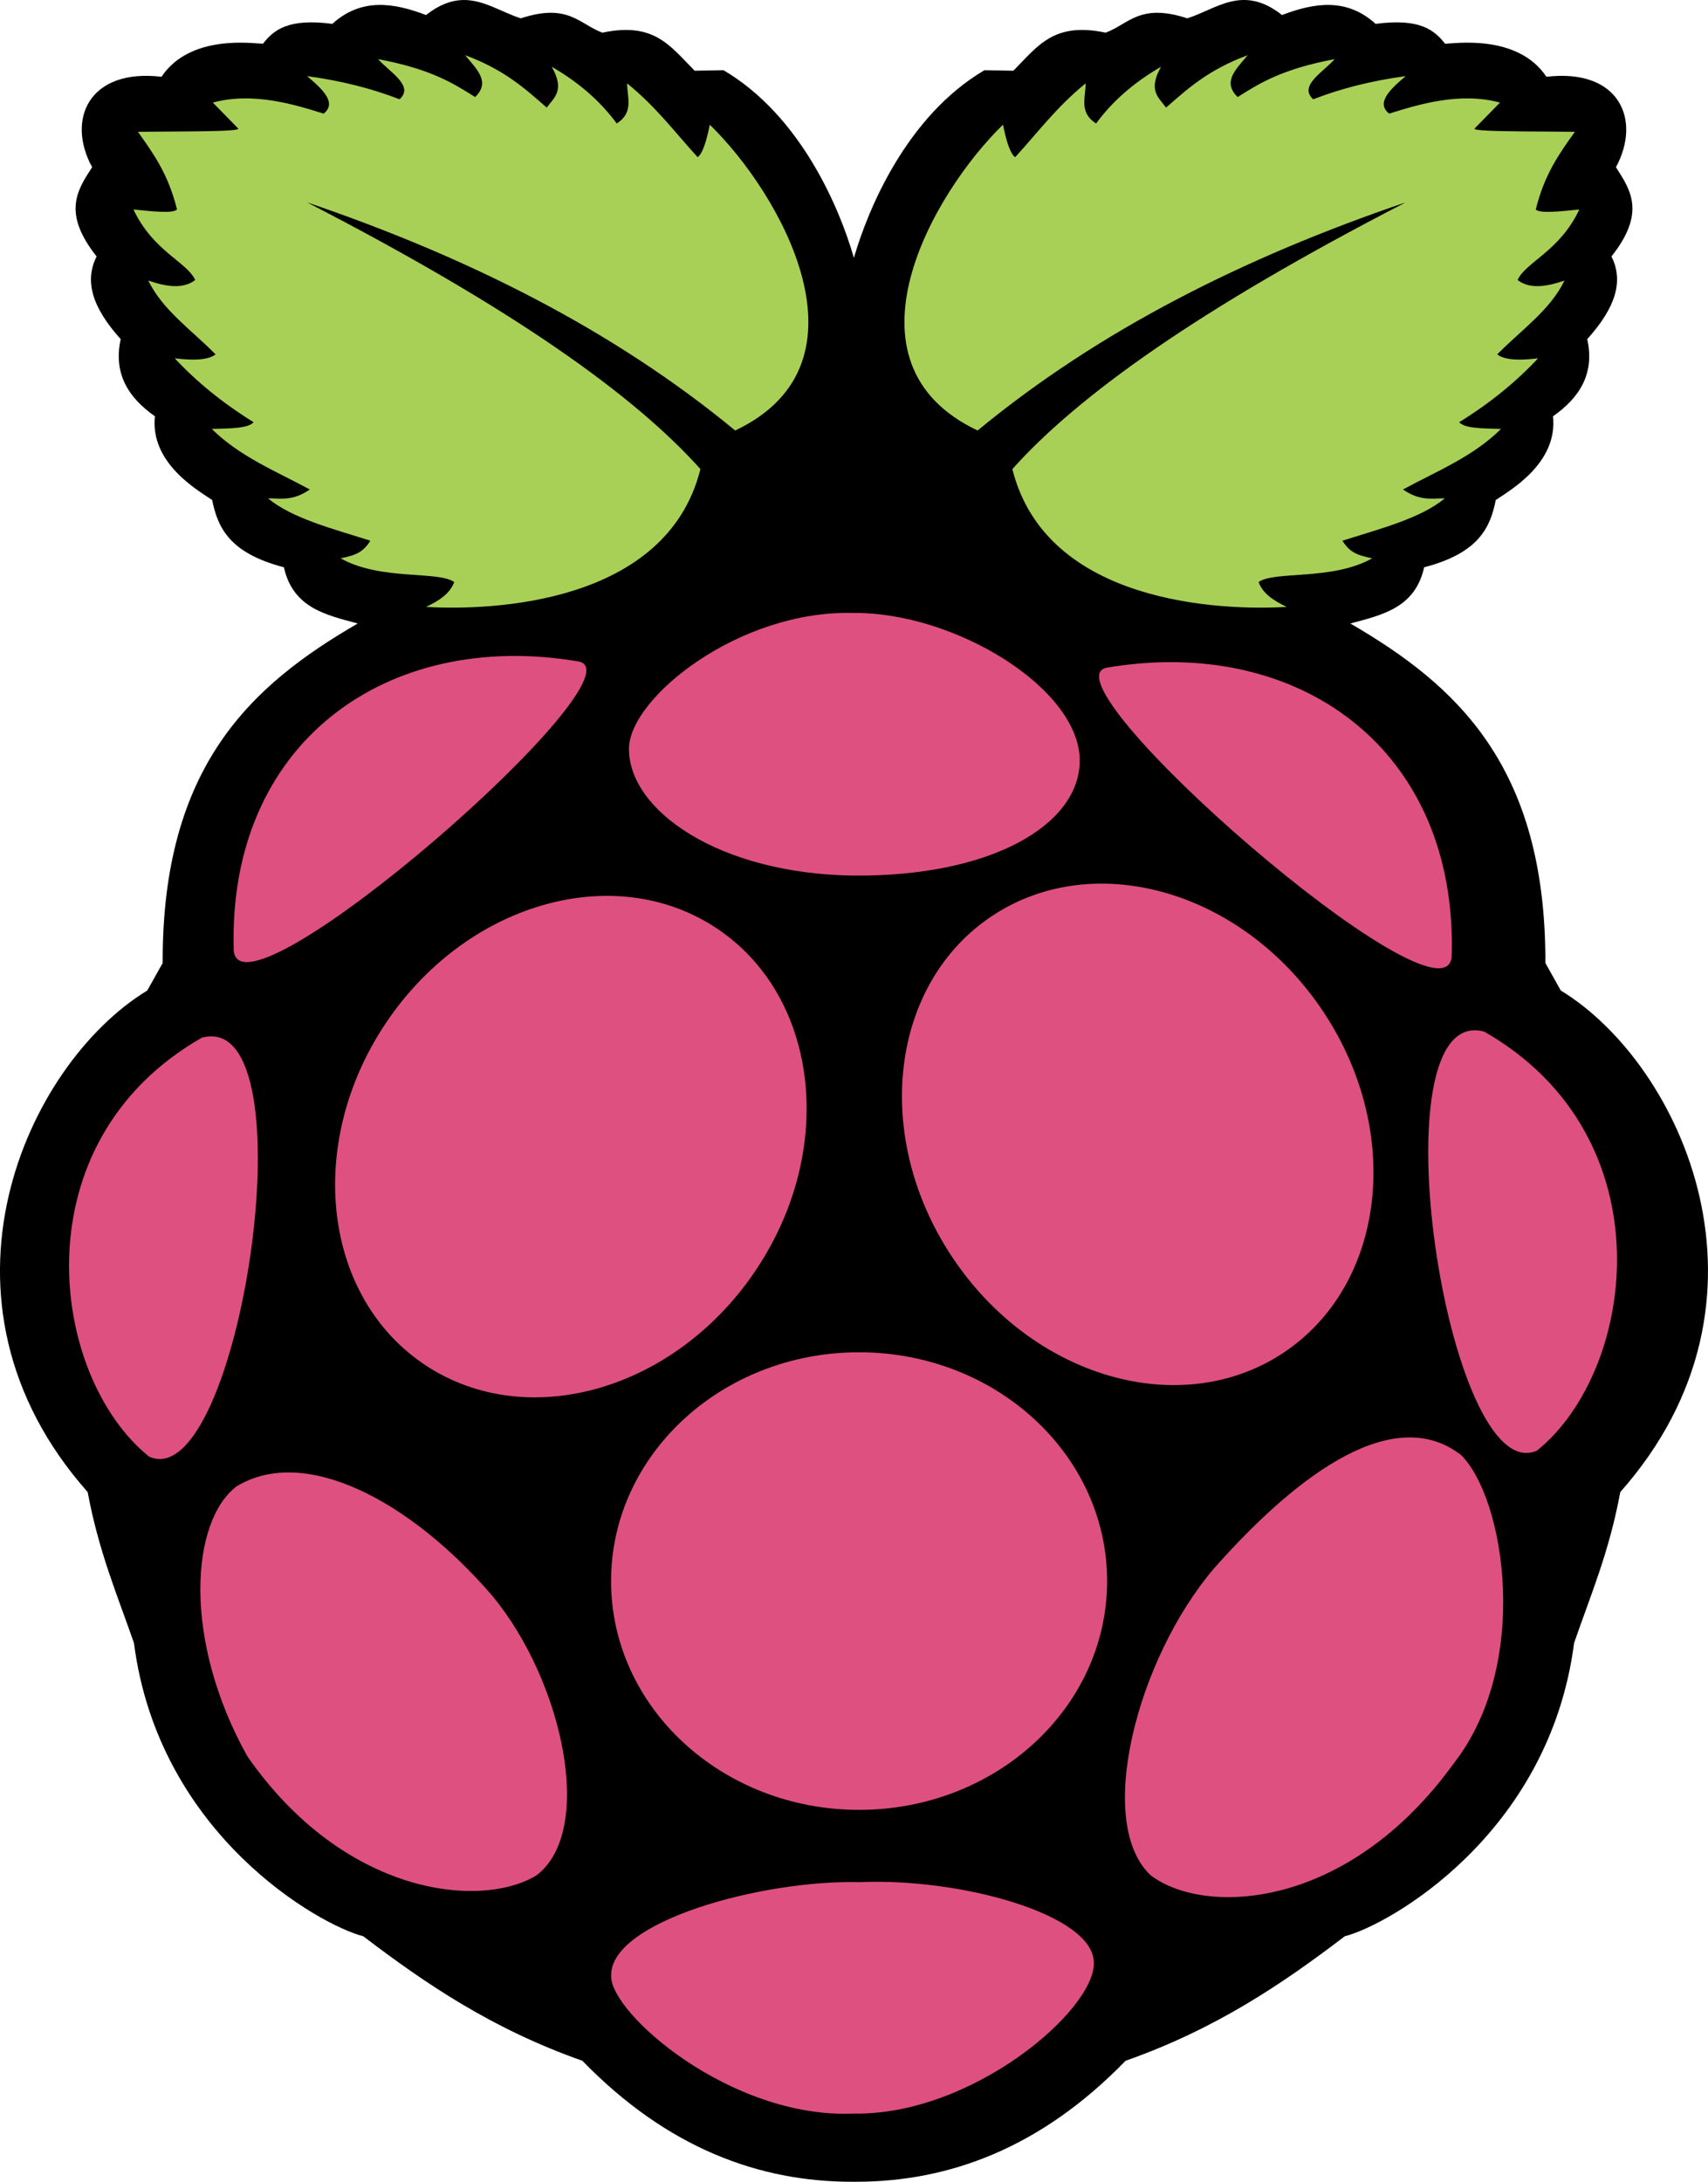 <?xml version="1.0" encoding="UTF-8" standalone="no"?>
<!-- Created with Inkscape (http://www.inkscape.org/) -->

<svg
   xmlns:dc="http://purl.org/dc/elements/1.1/"
   xmlns:cc="http://creativecommons.org/ns#"
   xmlns:rdf="http://www.w3.org/1999/02/22-rdf-syntax-ns#"
   xmlns:svg="http://www.w3.org/2000/svg"
   xmlns="http://www.w3.org/2000/svg"
   xmlns:sodipodi="http://sodipodi.sourceforge.net/DTD/sodipodi-0.dtd"
   xmlns:inkscape="http://www.inkscape.org/namespaces/inkscape"
   id="svg3464"
   version="1.1"
   inkscape:version="0.91 r13725"
   xml:space="preserve"
   width="16.222"
   height="20.717"
   viewBox="0 0 16.222 20.717"
   sodipodi:docname="raspberry.svg"><defs
     id="defs3468"><clipPath
       clipPathUnits="userSpaceOnUse"
       id="clipPath3556"><path
         d="m 0,1133.147 1438.388,0 L 1438.388,0 0,0 0,1133.147 Z"
         id="path3558"
         inkscape:connector-curvature="0" /></clipPath><clipPath
       clipPathUnits="userSpaceOnUse"
       id="clipPath3564"><path
         d="m 1054.42,893.277 100.46,0 0,-15.172 -100.46,0 0,15.172 z"
         id="path3566"
         inkscape:connector-curvature="0" /></clipPath><clipPath
       clipPathUnits="userSpaceOnUse"
       id="clipPath3684"><path
         d="m 0,1133.147 1438.388,0 L 1438.388,0 0,0 0,1133.147 Z"
         id="path3686"
         inkscape:connector-curvature="0" /></clipPath><clipPath
       clipPathUnits="userSpaceOnUse"
       id="clipPath3692"><path
         d="m 994.422,115.119 246.598,0 0,-45.972 -246.598,0 0,45.972 z"
         id="path3694"
         inkscape:connector-curvature="0" /></clipPath><clipPath
       clipPathUnits="userSpaceOnUse"
       id="clipPath3716"><path
         d="m 0,1133.147 1438.388,0 L 1438.388,0 0,0 0,1133.147 Z"
         id="path3718"
         inkscape:connector-curvature="0" /></clipPath></defs><sodipodi:namedview
     pagecolor="#ffffff"
     bordercolor="#666666"
     borderopacity="1"
     objecttolerance="10"
     gridtolerance="10"
     guidetolerance="10"
     inkscape:pageopacity="0"
     inkscape:pageshadow="2"
     inkscape:window-width="1492"
     inkscape:window-height="1005"
     id="namedview3466"
     showgrid="false"
     inkscape:zoom="7.54"
     inkscape:cx="8.7683117"
     inkscape:cy="2.7543006"
     inkscape:window-x="20"
     inkscape:window-y="151"
     inkscape:window-maximized="0"
     inkscape:current-layer="g3472"
     fit-margin-top="0"
     fit-margin-left="0"
     fit-margin-right="0"
     fit-margin-bottom="0" /><g
     id="g3472"
     inkscape:groupmode="layer"
     inkscape:label="machinomy"
     transform="matrix(1.25,0,0,-1.25,-539.95,1198.304)"><g
       transform="translate(-0.825,0.775)"
       id="g4665"
       inkscape:export-xdpi="110.96053"
       inkscape:export-ydpi="110.96053"><g
         transform="translate(436.298,957.868)"
         id="g3740"><path
           inkscape:connector-curvature="0"
           id="path3742"
           style="fill:#000000;fill-opacity:1;fill-rule:nonzero;stroke:none"
           d="m 0,0 c -0.084,-0.003 -0.174,-0.034 -0.276,-0.114 -0.251,0.096 -0.494,0.13 -0.712,-0.067 -0.335,0.044 -0.445,-0.046 -0.527,-0.151 -0.074,0.001 -0.552,0.076 -0.771,-0.251 -0.551,0.065 -0.725,-0.324 -0.527,-0.687 -0.113,-0.174 -0.229,-0.346 0.034,-0.678 -0.093,-0.185 -0.036,-0.385 0.183,-0.628 -0.057,-0.26 0.056,-0.443 0.26,-0.586 -0.038,-0.356 0.326,-0.562 0.435,-0.636 0.042,-0.207 0.129,-0.403 0.545,-0.511 0.069,-0.309 0.319,-0.362 0.561,-0.427 -0.801,-0.465 -1.487,-1.077 -1.482,-2.579 l -0.117,-0.209 c -0.918,-0.558 -1.744,-2.352 -0.453,-3.81 0.085,-0.456 0.226,-0.784 0.352,-1.147 0.188,-1.461 1.418,-2.146 1.742,-2.227 0.475,-0.362 0.981,-0.705 1.665,-0.946 0.646,-0.665 1.345,-0.919 2.048,-0.919 0.011,0 0.021,0 0.031,0 0.703,0 1.403,0.254 2.048,0.919 0.685,0.241 1.191,0.584 1.666,0.946 0.324,0.081 1.553,0.766 1.742,2.227 0.125,0.363 0.267,0.691 0.351,1.147 1.291,1.458 0.466,3.252 -0.452,3.81 l -0.117,0.209 c 0.004,1.502 -0.682,2.114 -1.482,2.579 0.242,0.065 0.492,0.118 0.561,0.427 0.416,0.108 0.503,0.304 0.544,0.511 0.109,0.074 0.473,0.28 0.435,0.636 0.204,0.143 0.318,0.326 0.26,0.586 0.219,0.243 0.277,0.443 0.184,0.628 0.263,0.332 0.146,0.504 0.034,0.678 0.197,0.363 0.023,0.752 -0.528,0.687 C 8.018,-0.256 7.54,-0.331 7.467,-0.332 7.384,-0.227 7.275,-0.137 6.939,-0.181 6.722,0.016 6.479,-0.018 6.228,-0.114 5.93,0.121 5.733,-0.068 5.508,-0.139 5.147,-0.021 5.065,-0.182 4.888,-0.248 4.495,-0.165 4.375,-0.346 4.187,-0.537 l -0.22,0.004 C 3.374,-0.882 3.08,-1.594 2.975,-1.959 2.871,-1.594 2.577,-0.882 1.984,-0.533 L 1.765,-0.537 C 1.576,-0.346 1.457,-0.165 1.064,-0.248 0.887,-0.182 0.804,-0.021 0.444,-0.139 0.296,-0.092 0.16,0.005 0,0" /></g><g
         transform="translate(435.118,956.331)"
         id="g3744"><path
           inkscape:connector-curvature="0"
           id="path3746"
           style="fill:#a8d057;fill-opacity:1;fill-rule:nonzero;stroke:none"
           d="M 0,0 C 1.573,-0.811 2.488,-1.467 2.989,-2.026 2.732,-3.055 1.394,-3.102 0.904,-3.073 c 0.1,0.047 0.184,0.103 0.214,0.189 -0.123,0.087 -0.559,0.009 -0.863,0.18 0.117,0.024 0.172,0.047 0.226,0.134 -0.287,0.091 -0.596,0.17 -0.778,0.322 0.098,-10e-4 0.19,-0.022 0.318,0.067 -0.257,0.139 -0.532,0.249 -0.745,0.46 0.133,0.004 0.276,0.002 0.318,0.051 -0.236,0.146 -0.434,0.308 -0.599,0.485 0.186,-0.022 0.265,-0.003 0.31,0.03 -0.178,0.182 -0.403,0.336 -0.511,0.561 0.139,-0.048 0.265,-0.066 0.356,0.004 -0.06,0.136 -0.319,0.217 -0.469,0.536 0.146,-0.015 0.3,-0.032 0.331,0 -0.068,0.275 -0.184,0.43 -0.297,0.59 0.311,0.004 0.783,-0.001 0.762,0.025 L -0.716,0.758 C -0.412,0.84 -0.1,0.745 0.126,0.674 0.227,0.754 0.124,0.855 0,0.959 0.259,0.924 0.492,0.865 0.703,0.783 0.816,0.885 0.63,0.987 0.54,1.088 0.939,1.013 1.109,0.906 1.277,0.8 1.399,0.917 1.284,1.016 1.201,1.118 1.503,1.006 1.658,0.862 1.821,0.72 1.876,0.795 1.962,0.85 1.859,1.03 2.073,0.907 2.234,0.761 2.353,0.599 2.485,0.683 2.432,0.798 2.432,0.904 2.654,0.724 2.796,0.531 2.968,0.343 3.003,0.369 3.033,0.454 3.06,0.59 3.59,0.076 4.339,-1.219 3.253,-1.733 2.328,-0.97 1.224,-0.416 0,0" /></g><g
         transform="translate(443.466,956.331)"
         id="g3748"><path
           inkscape:connector-curvature="0"
           id="path3750"
           style="fill:#a8d057;fill-opacity:1;fill-rule:nonzero;stroke:none"
           d="m 0,0 c -1.573,-0.811 -2.488,-1.467 -2.989,-2.026 0.257,-1.029 1.595,-1.076 2.085,-1.047 -0.1,0.047 -0.184,0.103 -0.214,0.189 0.123,0.087 0.559,0.009 0.863,0.18 -0.117,0.024 -0.172,0.047 -0.226,0.134 0.287,0.091 0.596,0.17 0.778,0.322 -0.098,-10e-4 -0.19,-0.022 -0.318,0.067 0.257,0.139 0.532,0.249 0.745,0.46 -0.133,0.004 -0.276,0.002 -0.318,0.051 0.236,0.146 0.434,0.308 0.599,0.485 -0.186,-0.022 -0.265,-0.003 -0.31,0.03 0.178,0.182 0.403,0.336 0.511,0.561 C 1.067,-0.642 0.941,-0.66 0.85,-0.59 c 0.06,0.136 0.319,0.217 0.469,0.536 -0.146,-0.015 -0.3,-0.032 -0.331,0 0.068,0.275 0.184,0.43 0.297,0.59 C 0.974,0.54 0.502,0.535 0.523,0.561 L 0.716,0.758 C 0.412,0.84 0.1,0.745 -0.126,0.674 -0.227,0.754 -0.124,0.855 0,0.959 -0.259,0.924 -0.492,0.865 -0.703,0.783 -0.816,0.885 -0.63,0.987 -0.54,1.088 -0.939,1.013 -1.109,0.906 -1.277,0.8 -1.399,0.917 -1.284,1.016 -1.201,1.118 -1.503,1.006 -1.658,0.862 -1.821,0.72 -1.876,0.795 -1.962,0.85 -1.859,1.03 -2.073,0.907 -2.234,0.761 -2.353,0.599 -2.485,0.683 -2.432,0.798 -2.432,0.904 -2.654,0.724 -2.795,0.531 -2.968,0.343 -3.003,0.369 -3.033,0.454 -3.06,0.59 -3.59,0.076 -4.339,-1.219 -3.253,-1.733 -2.328,-0.97 -1.224,-0.416 0,0" /></g><g
         transform="translate(441.197,945.858)"
         id="g3752"><path
           inkscape:connector-curvature="0"
           id="path3754"
           style="fill:#de5080;fill-opacity:1;fill-rule:nonzero;stroke:none"
           d="m 0,0 c 0,-0.96 -0.844,-1.738 -1.885,-1.738 -1.04,0 -1.884,0.778 -1.884,1.738 0,0.96 0.844,1.738 1.884,1.738 C -0.844,1.738 0,0.96 0,0" /></g><g
         transform="translate(438.222,950.822)"
         id="g3756"><path
           inkscape:connector-curvature="0"
           id="path3758"
           style="fill:#de5080;fill-opacity:1;fill-rule:nonzero;stroke:none"
           d="M 0,0 C 0.781,-0.512 0.922,-1.671 0.314,-2.59 -0.293,-3.509 -1.418,-3.839 -2.199,-3.328 -2.98,-2.816 -3.121,-1.656 -2.513,-0.737 -1.906,0.181 -0.781,0.512 0,0" /></g><g
         transform="translate(440.33,950.915)"
         id="g3760"><path
           inkscape:connector-curvature="0"
           id="path3762"
           style="fill:#de5080;fill-opacity:1;fill-rule:nonzero;stroke:none"
           d="M 0,0 C -0.781,-0.512 -0.922,-1.671 -0.314,-2.59 0.293,-3.509 1.418,-3.839 2.199,-3.328 2.98,-2.816 3.121,-1.656 2.513,-0.737 1.906,0.181 0.781,0.512 0,0" /></g><g
         transform="translate(434.319,949.986)"
         id="g3764"><path
           inkscape:connector-curvature="0"
           id="path3766"
           style="fill:#de5080;fill-opacity:1;fill-rule:nonzero;stroke:none"
           d="M 0,0 C 0.843,0.226 0.285,-3.488 -0.401,-3.183 -1.156,-2.576 -1.399,-0.799 0,0" /></g><g
         transform="translate(444.062,950.032)"
         id="g3768"><path
           inkscape:connector-curvature="0"
           id="path3770"
           style="fill:#de5080;fill-opacity:1;fill-rule:nonzero;stroke:none"
           d="M 0,0 C -0.843,0.226 -0.285,-3.488 0.401,-3.183 1.156,-2.576 1.399,-0.799 0,0" /></g><g
         transform="translate(441.198,952.797)"
         id="g3772"><path
           inkscape:connector-curvature="0"
           id="path3774"
           style="fill:#de5080;fill-opacity:1;fill-rule:nonzero;stroke:none"
           d="M 0,0 C 1.455,0.246 2.665,-0.619 2.617,-2.196 2.569,-2.801 -0.536,-0.09 0,0" /></g><g
         transform="translate(437.178,952.844)"
         id="g3776"><path
           inkscape:connector-curvature="0"
           id="path3778"
           style="fill:#de5080;fill-opacity:1;fill-rule:nonzero;stroke:none"
           d="M 0,0 C -1.455,0.246 -2.665,-0.619 -2.617,-2.196 -2.569,-2.801 0.536,-0.09 0,0" /></g><g
         transform="translate(439.268,953.212)"
         id="g3780"><path
           inkscape:connector-curvature="0"
           id="path3782"
           style="fill:#de5080;fill-opacity:1;fill-rule:nonzero;stroke:none"
           d="m 0,0 c -0.868,0.023 -1.702,-0.645 -1.704,-1.031 -0.002,-0.471 0.687,-0.952 1.71,-0.964 1.045,-0.008 1.711,0.385 1.715,0.87 C 1.725,-0.575 0.771,0.008 0,0" /></g><g
         transform="translate(439.321,943.571)"
         id="g3784"><path
           inkscape:connector-curvature="0"
           id="path3786"
           style="fill:#de5080;fill-opacity:1;fill-rule:nonzero;stroke:none"
           d="M 0,0 C 0.757,0.033 1.773,-0.244 1.775,-0.611 1.788,-0.968 0.854,-1.774 -0.05,-1.758 -0.986,-1.799 -1.904,-0.991 -1.892,-0.712 -1.906,-0.301 -0.752,0.019 0,0" /></g><g
         transform="translate(436.524,945.748)"
         id="g3788"><path
           inkscape:connector-curvature="0"
           id="path3790"
           style="fill:#de5080;fill-opacity:1;fill-rule:nonzero;stroke:none"
           d="M 0,0 C 0.539,-0.649 0.785,-1.79 0.335,-2.127 -0.091,-2.383 -1.124,-2.278 -1.859,-1.222 -2.354,-0.337 -2.29,0.564 -1.942,0.829 -1.422,1.146 -0.619,0.718 0,0" /></g><g
         transform="translate(442.009,945.954)"
         id="g3792"><path
           inkscape:connector-curvature="0"
           id="path3794"
           style="fill:#de5080;fill-opacity:1;fill-rule:nonzero;stroke:none"
           d="m 0,0 c -0.583,-0.683 -0.908,-1.929 -0.482,-2.33 0.406,-0.312 1.498,-0.269 2.305,0.851 0.586,0.751 0.389,2.007 0.055,2.34 C 1.381,1.246 0.667,0.754 0,0" /></g></g></g><g
     transform="matrix(1.25,0,0,-1.25,-539.95,1198.304)"
     inkscape:label="machinomy copy"
     inkscape:groupmode="layer"
     id="g4818" /></svg>